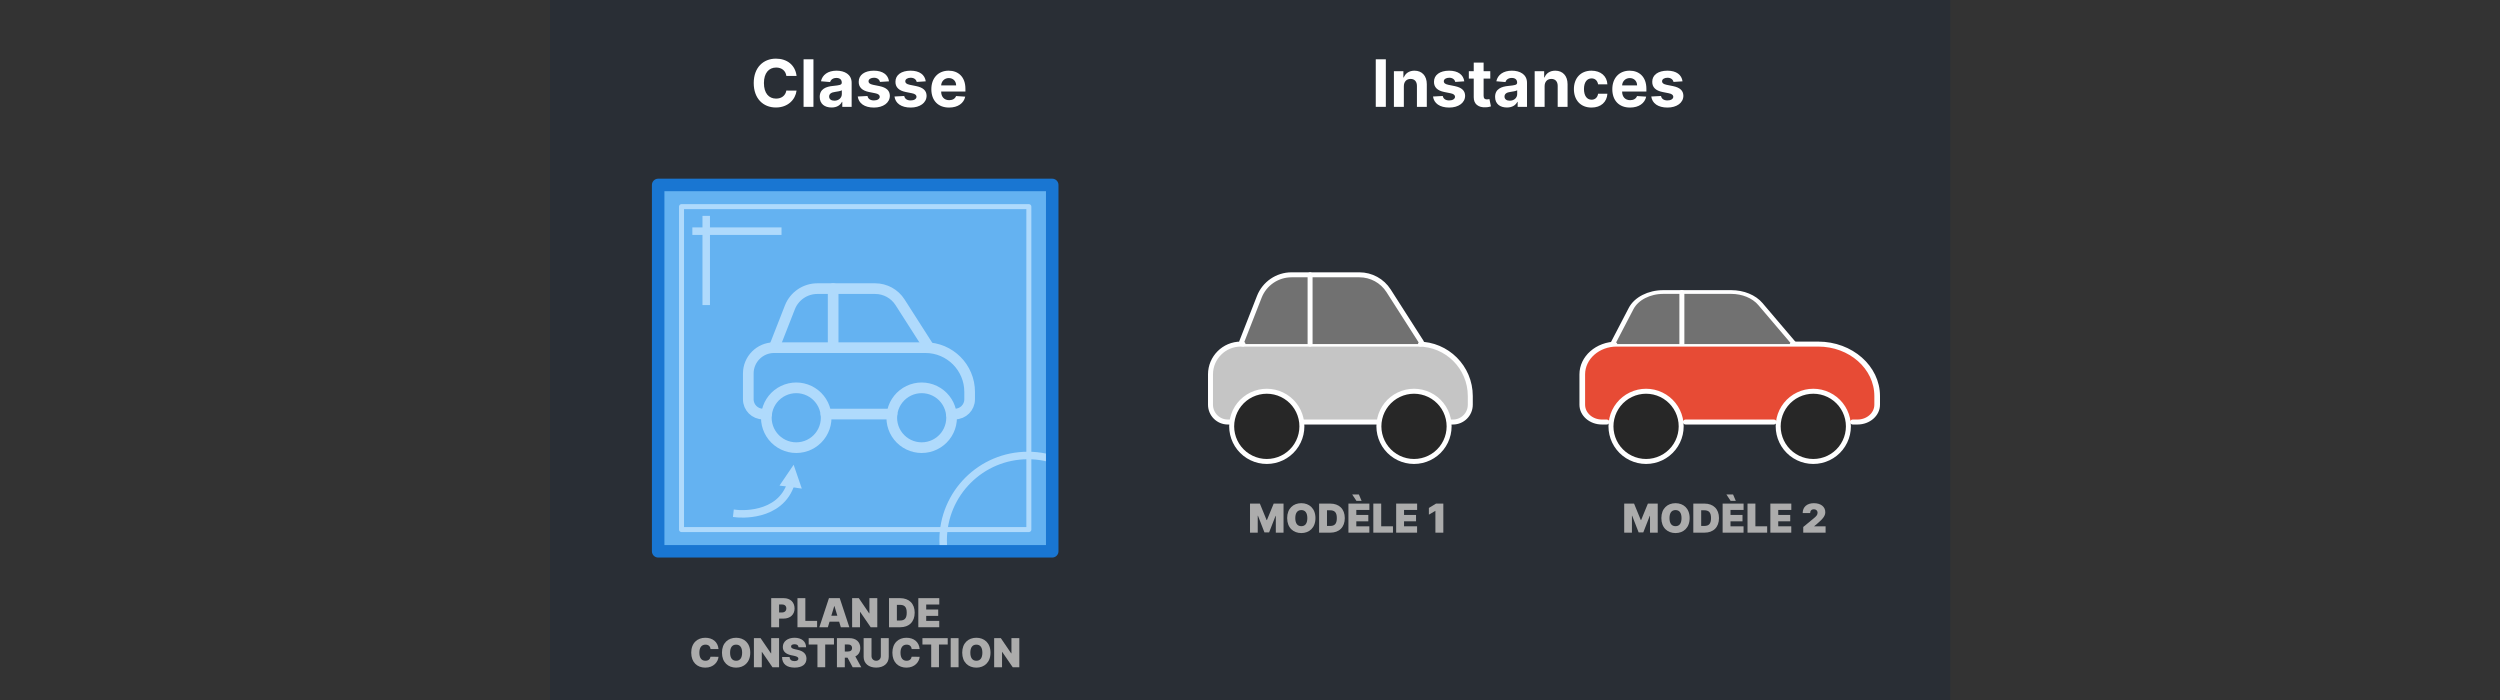 <?xml version="1.0" encoding="UTF-8" standalone="no"?>
<!DOCTYPE svg PUBLIC "-//W3C//DTD SVG 1.1//EN" "http://www.w3.org/Graphics/SVG/1.1/DTD/svg11.dtd">
<svg width="100%" height="100%" viewBox="0 0 1000 280" version="1.1" xmlns="http://www.w3.org/2000/svg" xmlns:xlink="http://www.w3.org/1999/xlink" xml:space="preserve" xmlns:serif="http://www.serif.com/" style="fill-rule:evenodd;clip-rule:evenodd;stroke-linecap:square;stroke-linejoin:round;stroke-miterlimit:1.5;">
    <rect x="0" y="0" width="1000" height="280" fill="#333333" stroke="none"/>
    <g transform="matrix(1.094,0,0,0.547,220,0)">
        <rect x="0" y="0" width="512" height="512" style="fill:rgb(41,46,53);"/>
    </g>
    <g transform="matrix(0.852,0,0,0.852,227.682,23.715)">
        <rect x="41.766" y="58.989" width="185" height="172" style="fill:rgb(100,178,241);"/>
        <clipPath id="_clip1">
            <rect x="41.766" y="58.989" width="185" height="172"/>
        </clipPath>
        <g clip-path="url(#_clip1)">
            <g transform="matrix(1.611,0,0,1.611,-121.708,-160.125)">
                <circle cx="209.235" cy="239.566" r="24.712" style="fill:none;stroke:rgb(175,218,252);stroke-width:2.19px;"/>
            </g>
        </g>
        <rect x="41.766" y="58.989" width="185" height="172" style="fill:none;stroke:rgb(25,118,210);stroke-width:5.87px;"/>
    </g>
    <g transform="matrix(0.751,0,0,0.751,241.24,38.356)">
        <rect x="41.766" y="58.989" width="185" height="172" style="fill:none;stroke:rgb(175,218,252);stroke-width:2.66px;"/>
    </g>
    <g transform="matrix(0.852,0,0,0.852,220.297,19.446)">
        <g transform="matrix(1.732,0,0,1.732,75.427,81.505)">
            <path d="M65.047,52L66,52C68.209,52 70,50.209 70,48L70,46C70,39.373 64.627,34 58,34L17,34C13.134,34 10,37.134 10,41L10,48C10,50.209 11.791,52 14,52L14.953,52M48.953,52L31.047,52" style="fill:none;fill-rule:nonzero;stroke:rgb(175,218,252);stroke-width:2.89px;stroke-linecap:round;stroke-miterlimit:4;"/>
        </g>
        <g transform="matrix(1.732,0,0,1.732,75.427,81.505)">
            <path d="M19.482,45.694C21.705,44.623 24.295,44.623 26.518,45.694C28.741,46.765 30.356,48.79 30.905,51.196C31.454,53.601 30.878,56.126 29.34,58.056C27.801,59.985 25.468,61.109 23,61.109C20.532,61.109 18.199,59.985 16.66,58.056C15.122,56.126 14.545,53.601 15.095,51.196C15.644,48.79 17.258,46.765 19.482,45.694Z" style="fill:none;fill-rule:nonzero;stroke:rgb(175,218,252);stroke-width:2.89px;stroke-linecap:round;stroke-miterlimit:4;"/>
        </g>
        <g transform="matrix(1.732,0,0,1.732,75.427,81.505)">
            <path d="M53.482,45.694C55.705,44.623 58.295,44.623 60.518,45.694C62.742,46.765 64.356,48.79 64.905,51.196C65.454,53.601 64.878,56.126 63.34,58.056C61.801,59.985 59.468,61.109 57,61.109C54.532,61.109 52.199,59.985 50.66,58.056C49.122,56.126 48.545,53.601 49.094,51.196C49.644,48.79 51.258,46.765 53.482,45.694Z" style="fill:none;fill-rule:nonzero;stroke:rgb(175,218,252);stroke-width:2.89px;stroke-linecap:round;stroke-miterlimit:4;"/>
        </g>
        <g transform="matrix(1.732,0,0,1.732,75.427,81.505)">
            <path d="M58.5,34C58.716,34 58.847,33.761 58.73,33.579L51.13,21.691C49.66,19.391 47.119,18 44.39,18L28.722,18C25.429,18 22.472,20.018 21.272,23.084L17.182,33.534C17.094,33.758 17.259,34 17.5,34" style="fill:none;fill-rule:nonzero;stroke:rgb(175,218,252);stroke-width:2.89px;stroke-linecap:round;stroke-miterlimit:4;"/>
        </g>
        <g transform="matrix(1.732,0,0,1.732,75.427,81.505)">
            <path d="M33,34L33,18" style="fill:none;fill-rule:nonzero;stroke:rgb(175,218,252);stroke-width:2.89px;stroke-linecap:round;stroke-miterlimit:4;"/>
        </g>
    </g>
    <g transform="matrix(0.852,0,0,0.852,226.612,12.968)">
        <path d="M60.834,93.306L99.172,93.306" style="fill:none;stroke:rgb(175,218,252);stroke-width:3.52px;"/>
    </g>
    <g transform="matrix(5.21681e-17,0.852,-0.852,5.21681e-17,361.982,36.027)">
        <path d="M60.834,93.306L99.172,93.306" style="fill:none;stroke:rgb(175,218,252);stroke-width:3.52px;"/>
    </g>
    <g transform="matrix(0.852,0,0,0.852,229.125,11.572)">
        <g transform="matrix(1.174,-0,-0,1.174,-268.935,-13.583)">
            <path d="M311.729,194.187L317.385,185.865L320.649,195.384L311.729,194.187Z" style="fill:rgb(175,218,252);"/>
            <path d="M294.772,205.407C294.772,205.407 312.124,207.367 316.428,193.001" style="fill:none;stroke:rgb(175,218,252);stroke-width:3px;"/>
        </g>
    </g>
    <g transform="matrix(2.18,0,0,2.18,246.663,-167.46)">
        <g transform="matrix(12,0,0,12,24.55,96.421)">
            <path d="M0.705,-0.473C0.685,-0.641 0.558,-0.737 0.389,-0.737C0.197,-0.737 0.05,-0.602 0.05,-0.364C0.05,-0.126 0.195,0.01 0.389,0.01C0.576,0.01 0.688,-0.114 0.705,-0.248L0.549,-0.249C0.535,-0.171 0.474,-0.126 0.392,-0.126C0.281,-0.126 0.206,-0.208 0.206,-0.364C0.206,-0.515 0.28,-0.601 0.393,-0.601C0.477,-0.601 0.538,-0.553 0.549,-0.473L0.705,-0.473Z" style="fill:white;fill-rule:nonzero;"/>
        </g>
        <g transform="matrix(12,0,0,12,33.575,96.421)">
            <rect x="0.06" y="-0.727" width="0.151" height="0.727" style="fill:white;fill-rule:nonzero;"/>
        </g>
        <g transform="matrix(12,0,0,12,36.84,96.421)">
            <path d="M0.216,0.01C0.297,0.01 0.349,-0.025 0.375,-0.076L0.38,-0.076L0.38,-0L0.523,-0L0.523,-0.368C0.523,-0.498 0.413,-0.553 0.292,-0.553C0.161,-0.553 0.075,-0.49 0.054,-0.391L0.194,-0.379C0.204,-0.415 0.237,-0.442 0.291,-0.442C0.342,-0.442 0.372,-0.416 0.372,-0.371L0.372,-0.369C0.372,-0.334 0.335,-0.33 0.24,-0.32C0.132,-0.31 0.035,-0.274 0.035,-0.152C0.035,-0.044 0.112,0.01 0.216,0.01ZM0.259,-0.094C0.213,-0.094 0.179,-0.116 0.179,-0.157C0.179,-0.2 0.214,-0.221 0.268,-0.228C0.301,-0.233 0.355,-0.241 0.373,-0.253L0.373,-0.195C0.373,-0.138 0.326,-0.094 0.259,-0.094Z" style="fill:white;fill-rule:nonzero;"/>
        </g>
        <g transform="matrix(12,0,0,12,43.803,96.421)">
            <path d="M0.514,-0.39C0.501,-0.49 0.42,-0.553 0.282,-0.553C0.142,-0.553 0.05,-0.488 0.051,-0.383C0.05,-0.301 0.102,-0.248 0.208,-0.227L0.303,-0.208C0.35,-0.199 0.372,-0.181 0.373,-0.154C0.372,-0.121 0.337,-0.098 0.284,-0.098C0.23,-0.098 0.194,-0.121 0.185,-0.166L0.036,-0.158C0.05,-0.054 0.139,0.011 0.284,0.011C0.425,0.011 0.526,-0.061 0.527,-0.169C0.526,-0.248 0.475,-0.295 0.369,-0.317L0.27,-0.337C0.219,-0.348 0.201,-0.365 0.201,-0.391C0.201,-0.424 0.238,-0.445 0.284,-0.445C0.337,-0.445 0.368,-0.417 0.376,-0.381L0.514,-0.39Z" style="fill:white;fill-rule:nonzero;"/>
        </g>
        <g transform="matrix(12,0,0,12,50.544,96.421)">
            <path d="M0.514,-0.39C0.501,-0.49 0.42,-0.553 0.282,-0.553C0.142,-0.553 0.05,-0.488 0.051,-0.383C0.05,-0.301 0.102,-0.248 0.208,-0.227L0.303,-0.208C0.35,-0.199 0.372,-0.181 0.373,-0.154C0.372,-0.121 0.337,-0.098 0.284,-0.098C0.23,-0.098 0.194,-0.121 0.185,-0.166L0.036,-0.158C0.05,-0.054 0.139,0.011 0.284,0.011C0.425,0.011 0.526,-0.061 0.527,-0.169C0.526,-0.248 0.475,-0.295 0.369,-0.317L0.27,-0.337C0.219,-0.348 0.201,-0.365 0.201,-0.391C0.201,-0.424 0.238,-0.445 0.284,-0.445C0.337,-0.445 0.368,-0.417 0.376,-0.381L0.514,-0.39Z" style="fill:white;fill-rule:nonzero;"/>
        </g>
        <g transform="matrix(12,0,0,12,57.285,96.421)">
            <path d="M0.309,0.011C0.444,0.011 0.535,-0.055 0.556,-0.156L0.416,-0.165C0.401,-0.124 0.362,-0.102 0.311,-0.102C0.236,-0.102 0.188,-0.152 0.188,-0.234L0.188,-0.234L0.559,-0.234L0.559,-0.276C0.559,-0.461 0.447,-0.553 0.303,-0.553C0.142,-0.553 0.038,-0.439 0.038,-0.27C0.038,-0.097 0.141,0.011 0.309,0.011ZM0.188,-0.328C0.191,-0.39 0.238,-0.44 0.305,-0.44C0.371,-0.44 0.417,-0.393 0.417,-0.328L0.188,-0.328Z" style="fill:white;fill-rule:nonzero;"/>
        </g>
    </g>
    <g transform="matrix(2.18,0,0,2.18,495.137,-167.46)">
        <g transform="matrix(12,0,0,12,24.55,96.421)">
            <rect x="0.063" y="-0.727" width="0.154" height="0.727" style="fill:white;fill-rule:nonzero;"/>
        </g>
        <g transform="matrix(12,0,0,12,27.916,96.421)">
            <path d="M0.212,-0.315C0.212,-0.386 0.254,-0.427 0.315,-0.427C0.376,-0.427 0.412,-0.387 0.412,-0.32L0.412,-0L0.563,-0L0.563,-0.347C0.563,-0.474 0.489,-0.553 0.375,-0.553C0.294,-0.553 0.235,-0.513 0.211,-0.449L0.205,-0.449L0.205,-0.545L0.06,-0.545L0.06,-0L0.212,-0L0.212,-0.315Z" style="fill:white;fill-rule:nonzero;"/>
        </g>
        <g transform="matrix(12,0,0,12,35.378,96.421)">
            <path d="M0.514,-0.39C0.501,-0.49 0.42,-0.553 0.282,-0.553C0.142,-0.553 0.05,-0.488 0.051,-0.383C0.05,-0.301 0.102,-0.248 0.208,-0.227L0.303,-0.208C0.35,-0.199 0.372,-0.181 0.373,-0.154C0.372,-0.121 0.337,-0.098 0.284,-0.098C0.23,-0.098 0.194,-0.121 0.185,-0.166L0.036,-0.158C0.05,-0.054 0.139,0.011 0.284,0.011C0.425,0.011 0.526,-0.061 0.527,-0.169C0.526,-0.248 0.475,-0.295 0.369,-0.317L0.27,-0.337C0.219,-0.348 0.201,-0.365 0.201,-0.391C0.201,-0.424 0.238,-0.445 0.284,-0.445C0.337,-0.445 0.368,-0.417 0.376,-0.381L0.514,-0.39Z" style="fill:white;fill-rule:nonzero;"/>
        </g>
        <g transform="matrix(12,0,0,12,42.119,96.421)">
            <path d="M0.35,-0.545L0.248,-0.545L0.248,-0.676L0.097,-0.676L0.097,-0.545L0.022,-0.545L0.022,-0.432L0.097,-0.432L0.097,-0.148C0.096,-0.041 0.169,0.012 0.278,0.007C0.317,0.006 0.345,-0.002 0.36,-0.007L0.337,-0.119C0.329,-0.118 0.313,-0.114 0.299,-0.114C0.269,-0.114 0.248,-0.126 0.248,-0.168L0.248,-0.432L0.35,-0.432L0.35,-0.545Z" style="fill:white;fill-rule:nonzero;"/>
        </g>
        <g transform="matrix(12,0,0,12,46.781,96.421)">
            <path d="M0.216,0.01C0.297,0.01 0.349,-0.025 0.375,-0.076L0.38,-0.076L0.38,-0L0.523,-0L0.523,-0.368C0.523,-0.498 0.413,-0.553 0.292,-0.553C0.161,-0.553 0.075,-0.49 0.054,-0.391L0.194,-0.379C0.204,-0.415 0.237,-0.442 0.291,-0.442C0.342,-0.442 0.372,-0.416 0.372,-0.371L0.372,-0.369C0.372,-0.334 0.335,-0.33 0.24,-0.32C0.132,-0.31 0.035,-0.274 0.035,-0.152C0.035,-0.044 0.112,0.01 0.216,0.01ZM0.259,-0.094C0.213,-0.094 0.179,-0.116 0.179,-0.157C0.179,-0.2 0.214,-0.221 0.268,-0.228C0.301,-0.233 0.355,-0.241 0.373,-0.253L0.373,-0.195C0.373,-0.138 0.326,-0.094 0.259,-0.094Z" style="fill:white;fill-rule:nonzero;"/>
        </g>
        <g transform="matrix(12,0,0,12,53.744,96.421)">
            <path d="M0.212,-0.315C0.212,-0.386 0.254,-0.427 0.315,-0.427C0.376,-0.427 0.412,-0.387 0.412,-0.32L0.412,-0L0.563,-0L0.563,-0.347C0.563,-0.474 0.489,-0.553 0.375,-0.553C0.294,-0.553 0.235,-0.513 0.211,-0.449L0.205,-0.449L0.205,-0.545L0.06,-0.545L0.06,-0L0.212,-0L0.212,-0.315Z" style="fill:white;fill-rule:nonzero;"/>
        </g>
        <g transform="matrix(12,0,0,12,61.206,96.421)">
            <path d="M0.307,0.011C0.452,0.011 0.543,-0.075 0.55,-0.2L0.408,-0.2C0.399,-0.142 0.36,-0.109 0.309,-0.109C0.238,-0.109 0.192,-0.168 0.192,-0.273C0.192,-0.376 0.238,-0.435 0.309,-0.435C0.364,-0.435 0.399,-0.398 0.408,-0.344L0.55,-0.344C0.544,-0.47 0.449,-0.553 0.306,-0.553C0.141,-0.553 0.038,-0.438 0.038,-0.271C0.038,-0.105 0.139,0.011 0.307,0.011Z" style="fill:white;fill-rule:nonzero;"/>
        </g>
        <g transform="matrix(12,0,0,12,68.254,96.421)">
            <path d="M0.309,0.011C0.444,0.011 0.535,-0.055 0.556,-0.156L0.416,-0.165C0.401,-0.124 0.362,-0.102 0.311,-0.102C0.236,-0.102 0.188,-0.152 0.188,-0.234L0.188,-0.234L0.559,-0.234L0.559,-0.276C0.559,-0.461 0.447,-0.553 0.303,-0.553C0.142,-0.553 0.038,-0.439 0.038,-0.27C0.038,-0.097 0.141,0.011 0.309,0.011ZM0.188,-0.328C0.191,-0.39 0.238,-0.44 0.305,-0.44C0.371,-0.44 0.417,-0.393 0.417,-0.328L0.188,-0.328Z" style="fill:white;fill-rule:nonzero;"/>
        </g>
        <g transform="matrix(12,0,0,12,75.426,96.421)">
            <path d="M0.514,-0.39C0.501,-0.49 0.42,-0.553 0.282,-0.553C0.142,-0.553 0.05,-0.488 0.051,-0.383C0.05,-0.301 0.102,-0.248 0.208,-0.227L0.303,-0.208C0.35,-0.199 0.372,-0.181 0.373,-0.154C0.372,-0.121 0.337,-0.098 0.284,-0.098C0.23,-0.098 0.194,-0.121 0.185,-0.166L0.036,-0.158C0.05,-0.054 0.139,0.011 0.284,0.011C0.425,0.011 0.526,-0.061 0.527,-0.169C0.526,-0.248 0.475,-0.295 0.369,-0.317L0.27,-0.337C0.219,-0.348 0.201,-0.365 0.201,-0.391C0.201,-0.424 0.238,-0.445 0.284,-0.445C0.337,-0.445 0.368,-0.417 0.376,-0.381L0.514,-0.39Z" style="fill:white;fill-rule:nonzero;"/>
        </g>
    </g>
    <g transform="matrix(1,0,0,1,391.452,-2.758)">
        <g transform="matrix(1.732,0,0,1.732,75.427,81.505)">
            <path d="M65.047,52L66,52C68.209,52 70,50.209 70,48L70,46C70,39.373 64.627,34 58,34L17,34C13.134,34 10,37.134 10,41L10,48C10,50.209 11.791,52 14,52L14.953,52M48.953,52L31.047,52" style="fill:rgb(197,197,197);fill-rule:nonzero;stroke:white;stroke-width:1.15px;stroke-linecap:round;stroke-miterlimit:4;"/>
        </g>
        <g transform="matrix(1.732,0,0,1.732,75.427,81.505)">
            <path d="M19.482,45.694C21.705,44.623 24.295,44.623 26.518,45.694C28.741,46.765 30.356,48.79 30.905,51.196C31.454,53.601 30.878,56.126 29.34,58.056C27.801,59.985 25.468,61.109 23,61.109C20.532,61.109 18.199,59.985 16.66,58.056C15.122,56.126 14.545,53.601 15.095,51.196C15.644,48.79 17.258,46.765 19.482,45.694Z" style="fill:rgb(39,39,39);fill-rule:nonzero;stroke:white;stroke-width:1.15px;stroke-linecap:round;stroke-miterlimit:4;"/>
        </g>
        <g transform="matrix(1.732,0,0,1.732,75.427,81.505)">
            <path d="M53.482,45.694C55.705,44.623 58.295,44.623 60.518,45.694C62.742,46.765 64.356,48.79 64.905,51.196C65.454,53.601 64.878,56.126 63.34,58.056C61.801,59.985 59.468,61.109 57,61.109C54.532,61.109 52.199,59.985 50.66,58.056C49.122,56.126 48.545,53.601 49.094,51.196C49.644,48.79 51.258,46.765 53.482,45.694Z" style="fill:rgb(39,39,39);fill-rule:nonzero;stroke:white;stroke-width:1.15px;stroke-linecap:round;stroke-miterlimit:4;"/>
        </g>
        <g transform="matrix(1.732,0,0,1.732,75.427,81.505)">
            <path d="M58.5,34C58.716,34 58.847,33.761 58.73,33.579L51.13,21.691C49.66,19.391 47.119,18 44.39,18L28.722,18C25.429,18 22.472,20.018 21.272,23.084L17.182,33.534C17.094,33.758 17.259,34 17.5,34" style="fill:rgb(113,113,113);fill-rule:nonzero;stroke:white;stroke-width:1.15px;stroke-linecap:round;stroke-miterlimit:4;"/>
        </g>
        <g transform="matrix(1.732,0,0,1.732,75.427,81.505)">
            <path d="M33,34L33,18" style="fill:none;fill-rule:nonzero;stroke:white;stroke-width:1.15px;stroke-linecap:round;stroke-miterlimit:4;"/>
        </g>
    </g>
    <g transform="matrix(1,0,0,1,540.167,-2.758)">
        <g transform="matrix(1.966,0,0,1.732,73.081,81.505)">
            <path d="M65.047,52L66,52C68.209,52 70,50.209 70,48L70,46C70,39.373 64.627,34 58,34L17,34C13.134,34 10,37.134 10,41L10,48C10,50.209 11.791,52 14,52L14.953,52M48.953,52L31.047,52" style="fill:rgb(231,75,53);fill-rule:nonzero;stroke:white;stroke-width:1.15px;stroke-linecap:round;stroke-miterlimit:4;"/>
        </g>
        <g transform="matrix(1.732,0,0,1.732,78.427,81.505)">
            <path d="M19.482,45.694C21.705,44.623 24.295,44.623 26.518,45.694C28.741,46.765 30.356,48.79 30.905,51.196C31.454,53.601 30.878,56.126 29.34,58.056C27.801,59.985 25.468,61.109 23,61.109C20.532,61.109 18.199,59.985 16.66,58.056C15.122,56.126 14.545,53.601 15.095,51.196C15.644,48.79 17.258,46.765 19.482,45.694Z" style="fill:rgb(39,39,39);fill-rule:nonzero;stroke:white;stroke-width:1.15px;stroke-linecap:round;stroke-miterlimit:4;"/>
        </g>
        <g transform="matrix(1.732,0,0,1.732,86.427,81.505)">
            <path d="M53.482,45.694C55.705,44.623 58.295,44.623 60.518,45.694C62.742,46.765 64.356,48.79 64.905,51.196C65.454,53.601 64.878,56.126 63.34,58.056C61.801,59.985 59.468,61.109 57,61.109C54.532,61.109 52.199,59.985 50.66,58.056C49.122,56.126 48.545,53.601 49.094,51.196C49.644,48.79 51.258,46.765 53.482,45.694Z" style="fill:rgb(39,39,39);fill-rule:nonzero;stroke:white;stroke-width:1.15px;stroke-linecap:round;stroke-miterlimit:4;"/>
        </g>
        <g transform="matrix(1.732,0,0,1.302,75.427,96.127)">
            <path d="M58.5,34C58.716,34 58.847,33.761 58.73,33.579L51.13,21.691C49.66,19.391 47.119,18 44.39,18L28.722,18C25.429,18 22.472,20.018 21.272,23.084L17.182,33.534C17.094,33.758 17.259,34 17.5,34" style="fill:rgb(113,113,113);fill-rule:nonzero;stroke:white;stroke-width:1.15px;stroke-linecap:round;stroke-miterlimit:4;"/>
        </g>
        <g transform="matrix(1.732,0,0,1.302,75.427,96.127)">
            <path d="M33,34L33,18" style="fill:none;fill-rule:nonzero;stroke:white;stroke-width:1.15px;stroke-linecap:round;stroke-miterlimit:4;"/>
        </g>
    </g>
    <g transform="matrix(1.601,0,0,1.601,257.487,96.525)">
        <g transform="matrix(9.994,0,0,9.994,31.384,96.421)">
            <path d="M0.047,-0L0.244,-0L0.244,-0.216L0.354,-0.216C0.52,-0.216 0.631,-0.314 0.631,-0.47C0.631,-0.625 0.522,-0.727 0.361,-0.727L0.047,-0.727L0.047,-0ZM0.244,-0.369L0.244,-0.57L0.314,-0.57C0.383,-0.57 0.425,-0.533 0.425,-0.47C0.425,-0.408 0.383,-0.369 0.314,-0.369L0.244,-0.369Z" style="fill:rgb(172,172,172);fill-rule:nonzero;"/>
        </g>
        <g transform="matrix(9.994,0,0,9.994,37.943,96.421)">
            <path d="M0.047,-0L0.538,-0L0.538,-0.159L0.244,-0.159L0.244,-0.727L0.047,-0.727L0.047,-0Z" style="fill:rgb(172,172,172);fill-rule:nonzero;"/>
        </g>
        <g transform="matrix(9.994,0,0,9.994,43.65,96.421)">
            <path d="M0.236,-0L0.278,-0.139L0.518,-0.139L0.56,-0L0.773,-0L0.533,-0.727L0.263,-0.727L0.023,-0L0.236,-0ZM0.322,-0.287L0.395,-0.527L0.401,-0.527L0.473,-0.287L0.322,-0.287Z" style="fill:rgb(172,172,172);fill-rule:nonzero;"/>
        </g>
        <g transform="matrix(9.994,0,0,9.994,51.6,96.421)">
            <path d="M0.676,-0.727L0.479,-0.727L0.479,-0.347L0.473,-0.347L0.214,-0.727L0.047,-0.727L0.047,-0L0.244,-0L0.244,-0.382L0.249,-0.382L0.511,-0L0.676,-0L0.676,-0.727Z" style="fill:rgb(172,172,172);fill-rule:nonzero;"/>
        </g>
        <g transform="matrix(9.994,0,0,9.994,60.814,96.421)">
            <path d="M0.327,-0C0.548,-0 0.689,-0.136 0.689,-0.364C0.689,-0.591 0.548,-0.727 0.324,-0.727L0.047,-0.727L0.047,-0L0.327,-0ZM0.244,-0.168L0.244,-0.56L0.314,-0.56C0.428,-0.56 0.49,-0.516 0.49,-0.364C0.49,-0.212 0.428,-0.168 0.32,-0.168L0.244,-0.168Z" style="fill:rgb(172,172,172);fill-rule:nonzero;"/>
        </g>
        <g transform="matrix(9.994,0,0,9.994,68.139,96.421)">
            <path d="M0.047,-0L0.57,-0L0.57,-0.159L0.244,-0.159L0.244,-0.284L0.544,-0.284L0.544,-0.443L0.244,-0.443L0.244,-0.568L0.571,-0.568L0.571,-0.727L0.047,-0.727L0.047,-0Z" style="fill:rgb(172,172,172);fill-rule:nonzero;"/>
        </g>
        <g transform="matrix(9.994,0,0,9.994,11.431,106.415)">
            <path d="M0.726,-0.455C0.71,-0.635 0.578,-0.737 0.395,-0.737C0.199,-0.737 0.044,-0.607 0.044,-0.364C0.044,-0.122 0.195,0.01 0.395,0.01C0.608,0.01 0.716,-0.138 0.726,-0.261L0.526,-0.263C0.516,-0.201 0.472,-0.162 0.399,-0.162C0.303,-0.162 0.247,-0.23 0.247,-0.364C0.247,-0.49 0.301,-0.565 0.401,-0.565C0.477,-0.565 0.52,-0.521 0.526,-0.455L0.726,-0.455Z" style="fill:rgb(172,172,172);fill-rule:nonzero;"/>
        </g>
        <g transform="matrix(9.994,0,0,9.994,19.111,106.415)">
            <path d="M0.751,-0.364C0.751,-0.607 0.595,-0.737 0.398,-0.737C0.199,-0.737 0.044,-0.607 0.044,-0.364C0.044,-0.122 0.199,0.01 0.398,0.01C0.595,0.01 0.751,-0.121 0.751,-0.364ZM0.548,-0.364C0.548,-0.233 0.496,-0.162 0.398,-0.162C0.3,-0.162 0.247,-0.233 0.247,-0.364C0.247,-0.494 0.3,-0.565 0.398,-0.565C0.496,-0.565 0.548,-0.494 0.548,-0.364Z" style="fill:rgb(172,172,172);fill-rule:nonzero;"/>
        </g>
        <g transform="matrix(9.994,0,0,9.994,27.061,106.415)">
            <path d="M0.676,-0.727L0.479,-0.727L0.479,-0.347L0.473,-0.347L0.214,-0.727L0.047,-0.727L0.047,-0L0.244,-0L0.244,-0.382L0.249,-0.382L0.511,-0L0.676,-0L0.676,-0.727Z" style="fill:rgb(172,172,172);fill-rule:nonzero;"/>
        </g>
        <g transform="matrix(9.994,0,0,9.994,34.287,106.415)">
            <path d="M0.439,-0.5L0.628,-0.5C0.627,-0.643 0.517,-0.737 0.341,-0.737C0.168,-0.737 0.046,-0.644 0.047,-0.506C0.047,-0.392 0.125,-0.329 0.254,-0.301L0.327,-0.286C0.408,-0.268 0.435,-0.248 0.436,-0.214C0.435,-0.179 0.403,-0.153 0.339,-0.153C0.264,-0.153 0.219,-0.189 0.216,-0.256L0.028,-0.256C0.029,-0.073 0.153,0.009 0.342,0.009C0.527,0.009 0.637,-0.071 0.638,-0.214C0.637,-0.325 0.571,-0.403 0.411,-0.437L0.351,-0.45C0.282,-0.465 0.251,-0.485 0.253,-0.52C0.253,-0.552 0.28,-0.575 0.341,-0.575C0.405,-0.575 0.435,-0.547 0.439,-0.5Z" style="fill:rgb(172,172,172);fill-rule:nonzero;"/>
        </g>
        <g transform="matrix(9.994,0,0,9.994,40.946,106.415)">
            <path d="M0.027,-0.568L0.246,-0.568L0.246,-0L0.44,-0L0.44,-0.568L0.659,-0.568L0.659,-0.727L0.027,-0.727L0.027,-0.568Z" style="fill:rgb(172,172,172);fill-rule:nonzero;"/>
        </g>
        <g transform="matrix(9.994,0,0,9.994,47.803,106.415)">
            <path d="M0.047,-0L0.244,-0L0.244,-0.24L0.312,-0.24L0.44,-0L0.655,-0L0.507,-0.271C0.585,-0.309 0.631,-0.379 0.631,-0.48C0.631,-0.635 0.522,-0.727 0.361,-0.727L0.047,-0.727L0.047,-0ZM0.244,-0.393L0.244,-0.57L0.314,-0.57C0.383,-0.57 0.425,-0.543 0.425,-0.48C0.425,-0.418 0.383,-0.393 0.314,-0.393L0.244,-0.393Z" style="fill:rgb(172,172,172);fill-rule:nonzero;"/>
        </g>
        <g transform="matrix(9.994,0,0,9.994,54.475,106.415)">
            <path d="M0.477,-0.727L0.477,-0.278C0.477,-0.211 0.429,-0.162 0.361,-0.162C0.293,-0.162 0.244,-0.211 0.244,-0.278L0.244,-0.727L0.047,-0.727L0.047,-0.261C0.047,-0.095 0.173,0.009 0.361,0.009C0.548,0.009 0.675,-0.095 0.675,-0.261L0.675,-0.727L0.477,-0.727Z" style="fill:rgb(172,172,172);fill-rule:nonzero;"/>
        </g>
        <g transform="matrix(9.994,0,0,9.994,61.687,106.415)">
            <path d="M0.726,-0.455C0.71,-0.635 0.578,-0.737 0.395,-0.737C0.199,-0.737 0.044,-0.607 0.044,-0.364C0.044,-0.122 0.195,0.01 0.395,0.01C0.608,0.01 0.716,-0.138 0.726,-0.261L0.526,-0.263C0.516,-0.201 0.472,-0.162 0.399,-0.162C0.303,-0.162 0.247,-0.23 0.247,-0.364C0.247,-0.49 0.301,-0.565 0.401,-0.565C0.477,-0.565 0.52,-0.521 0.526,-0.455L0.726,-0.455Z" style="fill:rgb(172,172,172);fill-rule:nonzero;"/>
        </g>
        <g transform="matrix(9.994,0,0,9.994,69.367,106.415)">
            <path d="M0.027,-0.568L0.246,-0.568L0.246,-0L0.44,-0L0.44,-0.568L0.659,-0.568L0.659,-0.727L0.027,-0.727L0.027,-0.568Z" style="fill:rgb(172,172,172);fill-rule:nonzero;"/>
        </g>
        <g transform="matrix(9.994,0,0,9.994,76.224,106.415)">
            <rect x="0.047" y="-0.727" width="0.197" height="0.727" style="fill:rgb(172,172,172);fill-rule:nonzero;"/>
        </g>
        <g transform="matrix(9.994,0,0,9.994,79.135,106.415)">
            <path d="M0.751,-0.364C0.751,-0.607 0.595,-0.737 0.398,-0.737C0.199,-0.737 0.044,-0.607 0.044,-0.364C0.044,-0.122 0.199,0.01 0.398,0.01C0.595,0.01 0.751,-0.121 0.751,-0.364ZM0.548,-0.364C0.548,-0.233 0.496,-0.162 0.398,-0.162C0.3,-0.162 0.247,-0.233 0.247,-0.364C0.247,-0.494 0.3,-0.565 0.398,-0.565C0.496,-0.565 0.548,-0.494 0.548,-0.364Z" style="fill:rgb(172,172,172);fill-rule:nonzero;"/>
        </g>
        <g transform="matrix(9.994,0,0,9.994,87.085,106.415)">
            <path d="M0.676,-0.727L0.479,-0.727L0.479,-0.347L0.473,-0.347L0.214,-0.727L0.047,-0.727L0.047,-0L0.244,-0L0.244,-0.382L0.249,-0.382L0.511,-0L0.676,-0L0.676,-0.727Z" style="fill:rgb(172,172,172);fill-rule:nonzero;"/>
        </g>
    </g>
    <g transform="matrix(1.601,0,0,1.601,454.451,58.696)">
        <g transform="matrix(9.994,0,0,9.994,27.984,96.421)">
            <path d="M0.047,-0.727L0.047,-0L0.24,-0L0.24,-0.423L0.246,-0.423L0.408,-0.006L0.524,-0.006L0.686,-0.42L0.692,-0.42L0.692,-0L0.885,-0L0.885,-0.727L0.639,-0.727L0.47,-0.315L0.462,-0.315L0.293,-0.727L0.047,-0.727Z" style="fill:rgb(172,172,172);fill-rule:nonzero;"/>
        </g>
        <g transform="matrix(9.994,0,0,9.994,37.297,96.421)">
            <path d="M0.751,-0.364C0.751,-0.607 0.595,-0.737 0.398,-0.737C0.199,-0.737 0.044,-0.607 0.044,-0.364C0.044,-0.122 0.199,0.01 0.398,0.01C0.595,0.01 0.751,-0.121 0.751,-0.364ZM0.548,-0.364C0.548,-0.233 0.496,-0.162 0.398,-0.162C0.3,-0.162 0.247,-0.233 0.247,-0.364C0.247,-0.494 0.3,-0.565 0.398,-0.565C0.496,-0.565 0.548,-0.494 0.548,-0.364Z" style="fill:rgb(172,172,172);fill-rule:nonzero;"/>
        </g>
        <g transform="matrix(9.994,0,0,9.994,45.247,96.421)">
            <path d="M0.327,-0C0.548,-0 0.689,-0.136 0.689,-0.364C0.689,-0.591 0.548,-0.727 0.324,-0.727L0.047,-0.727L0.047,-0L0.327,-0ZM0.244,-0.168L0.244,-0.56L0.314,-0.56C0.428,-0.56 0.49,-0.516 0.49,-0.364C0.49,-0.212 0.428,-0.168 0.32,-0.168L0.244,-0.168Z" style="fill:rgb(172,172,172);fill-rule:nonzero;"/>
        </g>
        <g transform="matrix(9.994,0,0,9.994,52.573,96.421)">
            <path d="M0.047,-0L0.57,-0L0.57,-0.159L0.244,-0.159L0.244,-0.284L0.544,-0.284L0.544,-0.443L0.244,-0.443L0.244,-0.568L0.571,-0.568L0.571,-0.727L0.047,-0.727L0.047,-0ZM0.247,-0.795L0.376,-0.795L0.308,-0.955L0.141,-0.955L0.247,-0.795Z" style="fill:rgb(172,172,172);fill-rule:nonzero;"/>
        </g>
        <g transform="matrix(9.994,0,0,9.994,58.791,96.421)">
            <path d="M0.047,-0L0.538,-0L0.538,-0.159L0.244,-0.159L0.244,-0.727L0.047,-0.727L0.047,-0Z" style="fill:rgb(172,172,172);fill-rule:nonzero;"/>
        </g>
        <g transform="matrix(9.994,0,0,9.994,64.498,96.421)">
            <path d="M0.047,-0L0.57,-0L0.57,-0.159L0.244,-0.159L0.244,-0.284L0.544,-0.284L0.544,-0.443L0.244,-0.443L0.244,-0.568L0.571,-0.568L0.571,-0.727L0.047,-0.727L0.047,-0Z" style="fill:rgb(172,172,172);fill-rule:nonzero;"/>
        </g>
        <g transform="matrix(9.994,0,0,9.994,72.704,96.421)">
            <path d="M0.405,-0.727L0.223,-0.727L0.044,-0.618L0.044,-0.45L0.203,-0.545L0.207,-0.545L0.207,-0L0.405,-0L0.405,-0.727Z" style="fill:rgb(172,172,172);fill-rule:nonzero;"/>
        </g>
    </g>
    <g transform="matrix(1.601,0,0,1.601,605.255,58.696)">
        <g transform="matrix(9.994,0,0,9.994,27.281,96.421)">
            <path d="M0.047,-0.727L0.047,-0L0.24,-0L0.24,-0.423L0.246,-0.423L0.408,-0.006L0.524,-0.006L0.686,-0.42L0.692,-0.42L0.692,-0L0.885,-0L0.885,-0.727L0.639,-0.727L0.47,-0.315L0.462,-0.315L0.293,-0.727L0.047,-0.727Z" style="fill:rgb(172,172,172);fill-rule:nonzero;"/>
        </g>
        <g transform="matrix(9.994,0,0,9.994,36.594,96.421)">
            <path d="M0.751,-0.364C0.751,-0.607 0.595,-0.737 0.398,-0.737C0.199,-0.737 0.044,-0.607 0.044,-0.364C0.044,-0.122 0.199,0.01 0.398,0.01C0.595,0.01 0.751,-0.121 0.751,-0.364ZM0.548,-0.364C0.548,-0.233 0.496,-0.162 0.398,-0.162C0.3,-0.162 0.247,-0.233 0.247,-0.364C0.247,-0.494 0.3,-0.565 0.398,-0.565C0.496,-0.565 0.548,-0.494 0.548,-0.364Z" style="fill:rgb(172,172,172);fill-rule:nonzero;"/>
        </g>
        <g transform="matrix(9.994,0,0,9.994,44.544,96.421)">
            <path d="M0.327,-0C0.548,-0 0.689,-0.136 0.689,-0.364C0.689,-0.591 0.548,-0.727 0.324,-0.727L0.047,-0.727L0.047,-0L0.327,-0ZM0.244,-0.168L0.244,-0.56L0.314,-0.56C0.428,-0.56 0.49,-0.516 0.49,-0.364C0.49,-0.212 0.428,-0.168 0.32,-0.168L0.244,-0.168Z" style="fill:rgb(172,172,172);fill-rule:nonzero;"/>
        </g>
        <g transform="matrix(9.994,0,0,9.994,51.87,96.421)">
            <path d="M0.047,-0L0.57,-0L0.57,-0.159L0.244,-0.159L0.244,-0.284L0.544,-0.284L0.544,-0.443L0.244,-0.443L0.244,-0.568L0.571,-0.568L0.571,-0.727L0.047,-0.727L0.047,-0ZM0.247,-0.795L0.376,-0.795L0.308,-0.955L0.141,-0.955L0.247,-0.795Z" style="fill:rgb(172,172,172);fill-rule:nonzero;"/>
        </g>
        <g transform="matrix(9.994,0,0,9.994,58.088,96.421)">
            <path d="M0.047,-0L0.538,-0L0.538,-0.159L0.244,-0.159L0.244,-0.727L0.047,-0.727L0.047,-0Z" style="fill:rgb(172,172,172);fill-rule:nonzero;"/>
        </g>
        <g transform="matrix(9.994,0,0,9.994,63.795,96.421)">
            <path d="M0.047,-0L0.57,-0L0.57,-0.159L0.244,-0.159L0.244,-0.284L0.544,-0.284L0.544,-0.443L0.244,-0.443L0.244,-0.568L0.571,-0.568L0.571,-0.727L0.047,-0.727L0.047,-0Z" style="fill:rgb(172,172,172);fill-rule:nonzero;"/>
        </g>
        <g transform="matrix(9.994,0,0,9.994,72.001,96.421)">
            <path d="M0.048,-0L0.607,-0L0.607,-0.158L0.322,-0.158L0.322,-0.162L0.391,-0.219C0.556,-0.357 0.599,-0.429 0.599,-0.513C0.599,-0.648 0.488,-0.737 0.313,-0.737C0.144,-0.737 0.034,-0.643 0.034,-0.49L0.222,-0.49C0.221,-0.551 0.259,-0.585 0.313,-0.585C0.368,-0.585 0.406,-0.551 0.406,-0.496C0.406,-0.444 0.373,-0.411 0.32,-0.366L0.048,-0.142L0.048,-0Z" style="fill:rgb(172,172,172);fill-rule:nonzero;"/>
        </g>
    </g>
</svg>
